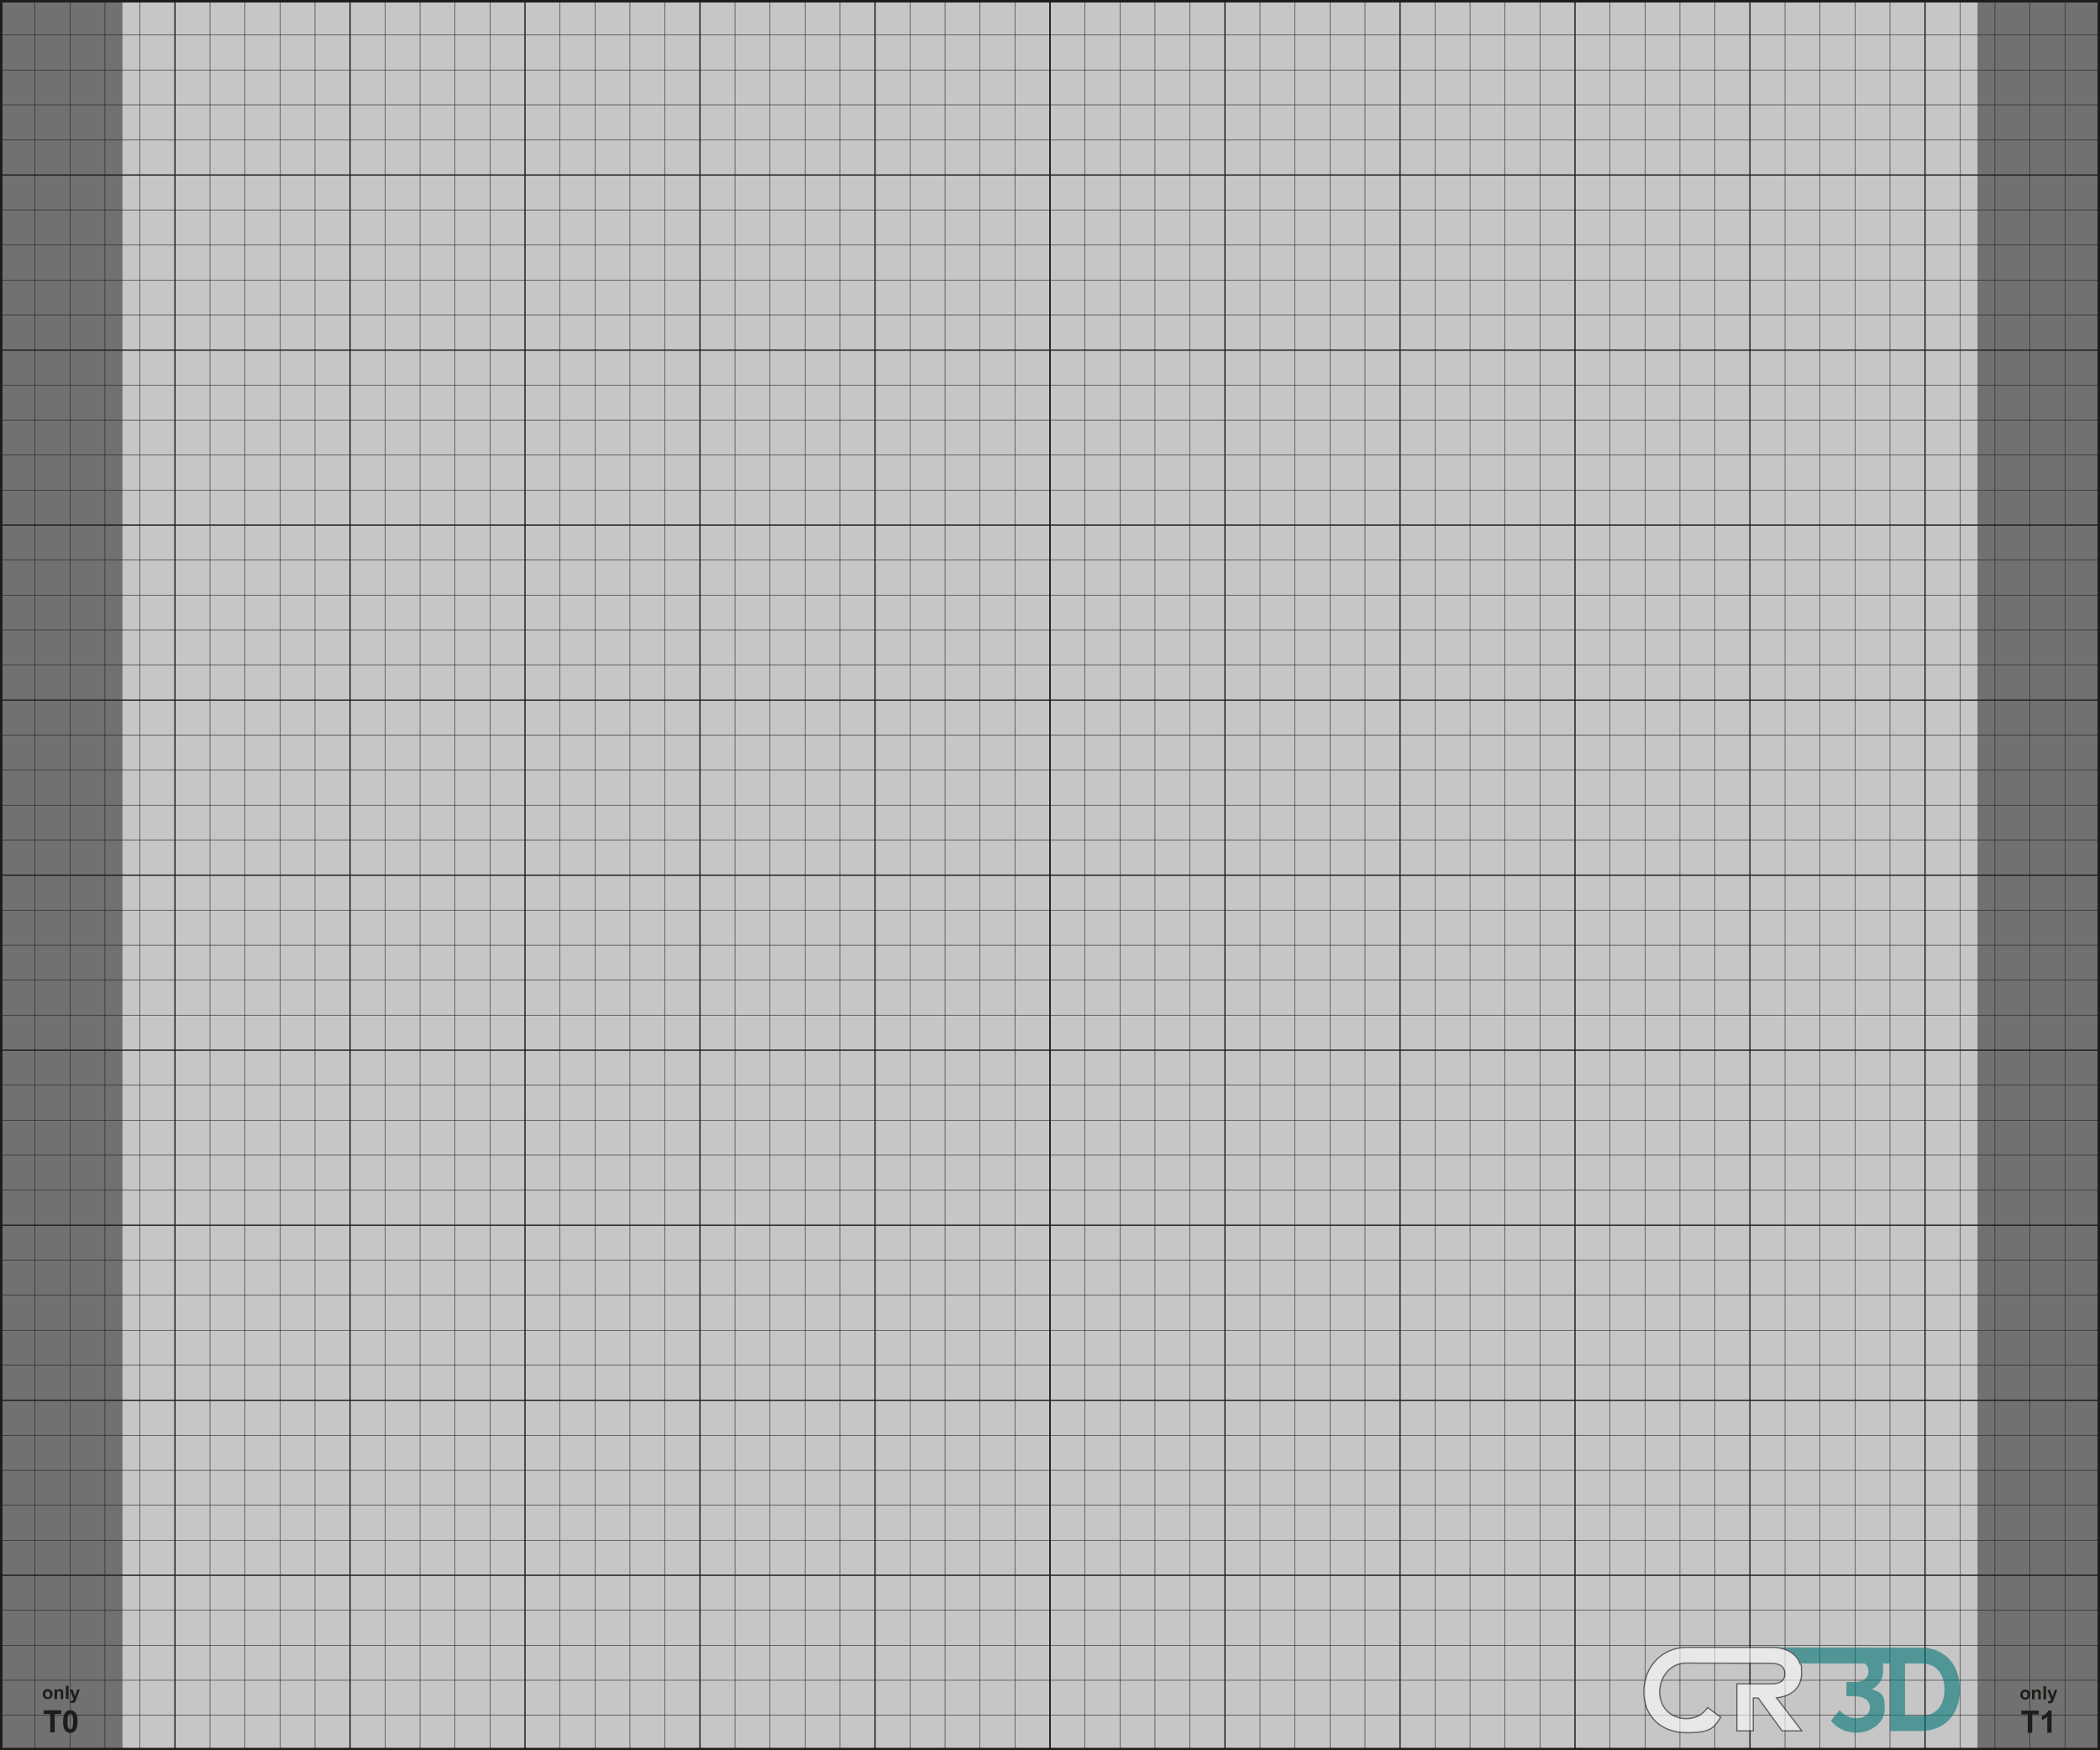 <?xml version="1.0" encoding="UTF-8"?>
<svg xmlns="http://www.w3.org/2000/svg" width="600mm" height="500mm" viewBox="0 0 1700.8 1417.3">
  <g id="a" data-name="Hintergrund">
    <rect width="1700.8" height="1417.3" style="fill: #c6c6c6; stroke-width: 0px;"/>
  </g>
  <g id="b" data-name="Druckbereiche">
    <rect width="99.2" height="1417.3" style="fill: #1d1d1b; opacity: .5; stroke-width: 0px;"/>
    <rect x="1601.6" width="99.2" height="1417.3" style="fill: #1d1d1b; opacity: .5; stroke-width: 0px;"/>
  </g>
  <g id="c" data-name="Infotext">
    <g>
      <path d="M34.6,1371.8c0-.7.2-1.3.5-2,.3-.6.8-1.1,1.4-1.5.6-.3,1.3-.5,2.1-.5,1.2,0,2.1.4,2.9,1.1.8.8,1.1,1.7,1.1,2.9s-.4,2.2-1.1,2.9c-.8.8-1.7,1.2-2.9,1.2s-1.4-.2-2-.5c-.6-.3-1.1-.8-1.5-1.4-.3-.6-.5-1.4-.5-2.3ZM36.7,1372c0,.8.2,1.4.5,1.8.4.4.8.6,1.4.6s1-.2,1.4-.6c.4-.4.5-1,.5-1.8s-.2-1.3-.5-1.8c-.4-.4-.8-.6-1.4-.6s-1,.2-1.4.6c-.4.4-.5,1-.5,1.8Z" style="fill: #1d1d1b; stroke-width: 0px;"/>
      <path d="M51.3,1375.8h-2.1v-4c0-.8,0-1.4-.1-1.6,0-.2-.2-.4-.4-.6-.2-.1-.4-.2-.7-.2s-.7,0-1,.3-.5.5-.6.8c-.1.3-.2.9-.2,1.8v3.5h-2.1v-7.8h1.9v1.1c.7-.9,1.5-1.3,2.6-1.3s.9,0,1.2.2c.4.2.7.4.9.6.2.3.3.5.4.9,0,.3.1.8.1,1.4v4.8Z" style="fill: #1d1d1b; stroke-width: 0px;"/>
      <path d="M53.4,1375.8v-10.7h2.1v10.7h-2.1Z" style="fill: #1d1d1b; stroke-width: 0px;"/>
      <path d="M56.6,1368.1h2.2l1.9,5.5,1.8-5.5h2.1l-2.7,7.5-.5,1.4c-.2.5-.4.8-.5,1-.2.2-.4.4-.6.6-.2.1-.5.3-.8.3-.3,0-.7.1-1.1.1s-.8,0-1.2-.1l-.2-1.6c.3,0,.6,0,.9,0,.5,0,.8-.1,1.1-.4.2-.3.4-.6.5-1.1l-3-7.8Z" style="fill: #1d1d1b; stroke-width: 0px;"/>
      <path d="M40.7,1402.8v-14.9h-5.3v-3h14.2v3h-5.3v14.9h-3.6Z" style="fill: #1d1d1b; stroke-width: 0px;"/>
      <path d="M57,1384.9c1.7,0,3.1.6,4.1,1.9,1.2,1.5,1.7,3.9,1.7,7.3s-.6,5.8-1.8,7.3c-1,1.2-2.3,1.8-4.1,1.8s-3.1-.7-4.2-2c-1.1-1.3-1.6-3.7-1.6-7.2s.6-5.8,1.8-7.3c1-1.2,2.3-1.8,4.1-1.8ZM57,1387.7c-.4,0-.8.1-1.1.4-.3.3-.6.7-.8,1.4-.2.9-.4,2.4-.4,4.5s.1,3.5.3,4.3.5,1.3.8,1.6c.3.3.7.4,1.1.4s.8-.1,1.1-.4c.3-.3.6-.7.8-1.4.2-.9.4-2.4.4-4.5s-.1-3.5-.3-4.3c-.2-.8-.5-1.3-.8-1.6s-.7-.4-1.1-.4Z" style="fill: #1d1d1b; stroke-width: 0px;"/>
    </g>
    <g>
      <path d="M1636.2,1372.2c0-.7.2-1.3.5-2,.3-.6.8-1.1,1.4-1.5.6-.3,1.3-.5,2.1-.5,1.2,0,2.1.4,2.9,1.1.8.8,1.1,1.7,1.1,2.9s-.4,2.2-1.1,2.9c-.8.8-1.7,1.2-2.9,1.2s-1.4-.2-2-.5c-.6-.3-1.1-.8-1.5-1.4-.3-.6-.5-1.4-.5-2.3ZM1638.3,1372.3c0,.8.2,1.4.5,1.8.4.4.8.6,1.4.6s1-.2,1.4-.6c.4-.4.5-1,.5-1.8s-.2-1.3-.5-1.8c-.4-.4-.8-.6-1.4-.6s-1,.2-1.4.6c-.4.4-.5,1-.5,1.8Z" style="fill: #1d1d1b; stroke-width: 0px;"/>
      <path d="M1652.9,1376.1h-2.1v-4c0-.8,0-1.4-.1-1.6,0-.2-.2-.4-.4-.6-.2-.1-.4-.2-.7-.2s-.7,0-1,.3-.5.5-.6.8c-.1.3-.2.9-.2,1.8v3.5h-2.1v-7.8h1.9v1.1c.7-.9,1.5-1.3,2.6-1.3s.9,0,1.2.2c.4.2.7.4.9.6.2.3.3.5.4.9,0,.3.1.8.1,1.4v4.8Z" style="fill: #1d1d1b; stroke-width: 0px;"/>
      <path d="M1655,1376.1v-10.7h2.1v10.7h-2.1Z" style="fill: #1d1d1b; stroke-width: 0px;"/>
      <path d="M1658.2,1368.4h2.2l1.9,5.5,1.8-5.5h2.1l-2.7,7.5-.5,1.4c-.2.5-.4.8-.5,1-.2.2-.4.4-.6.6-.2.1-.5.3-.8.3-.3,0-.7.1-1.1.1s-.8,0-1.2-.1l-.2-1.6c.3,0,.6,0,.9,0,.5,0,.8-.1,1.1-.4.2-.3.4-.6.5-1.1l-3-7.8Z" style="fill: #1d1d1b; stroke-width: 0px;"/>
      <path d="M1642.3,1403.1v-14.9h-5.3v-3h14.2v3h-5.3v14.9h-3.6Z" style="fill: #1d1d1b; stroke-width: 0px;"/>
      <path d="M1661.5,1403.1h-3.4v-12.9c-1.3,1.2-2.7,2-4.4,2.6v-3.1c.9-.3,1.9-.8,2.9-1.7,1.1-.8,1.8-1.8,2.2-2.9h2.8v18Z" style="fill: #1d1d1b; stroke-width: 0px;"/>
    </g>
  </g>
  <g id="d" data-name="Rahmen">
    <path d="M1698.8,2v1413.3H2V2h1696.8M1700.8,0H0v1417.3h1700.8V0h0Z" style="fill: #1d1d1b; stroke-width: 0px;"/>
  </g>
  <g id="e" data-name="50mm Linien">
    <line y1="141.7" x2="1700.8" y2="141.7" style="fill: none; stroke: #1d1d1b; stroke-miterlimit: 10;"/>
    <line y1="283.5" x2="1700.8" y2="283.5" style="fill: none; stroke: #1d1d1b; stroke-miterlimit: 10;"/>
    <line y1="425.2" x2="1700.8" y2="425.2" style="fill: none; stroke: #1d1d1b; stroke-miterlimit: 10;"/>
    <line y1="566.9" x2="1700.8" y2="566.9" style="fill: none; stroke: #1d1d1b; stroke-miterlimit: 10;"/>
    <line x1="141.7" y1="1417.3" x2="141.7" style="fill: none; stroke: #1d1d1b; stroke-miterlimit: 10;"/>
    <line x1="283.5" y1="1417.3" x2="283.5" style="fill: none; stroke: #1d1d1b; stroke-miterlimit: 10;"/>
    <line x1="425.2" y1="1417.3" x2="425.2" style="fill: none; stroke: #1d1d1b; stroke-miterlimit: 10;"/>
    <line x1="566.9" y1="1417.3" x2="566.9" style="fill: none; stroke: #1d1d1b; stroke-miterlimit: 10;"/>
    <line x1="708.7" y1="1417.3" x2="708.7" style="fill: none; stroke: #1d1d1b; stroke-miterlimit: 10;"/>
    <line x1="850.4" y1="1417.3" x2="850.4" style="fill: none; stroke: #1d1d1b; stroke-miterlimit: 10;"/>
    <line y1="708.7" x2="1700.8" y2="708.7" style="fill: none; stroke: #1d1d1b; stroke-miterlimit: 10;"/>
    <line y1="850.4" x2="1700.8" y2="850.4" style="fill: none; stroke: #1d1d1b; stroke-miterlimit: 10;"/>
    <line y1="1133.9" x2="1700.8" y2="1133.9" style="fill: none; stroke: #1d1d1b; stroke-miterlimit: 10;"/>
    <line y1="992.1" x2="1700.8" y2="992.1" style="fill: none; stroke: #1d1d1b; stroke-miterlimit: 10;"/>
    <line y1="1275.6" x2="1700.8" y2="1275.6" style="fill: none; stroke: #1d1d1b; stroke-miterlimit: 10;"/>
    <line x1="850.4" y1="1417.3" x2="850.4" style="fill: none; stroke: #1d1d1b; stroke-miterlimit: 10;"/>
    <line x1="992.1" y1="1417.3" x2="992.1" style="fill: none; stroke: #1d1d1b; stroke-miterlimit: 10;"/>
    <line x1="1133.9" y1="1417.3" x2="1133.9" style="fill: none; stroke: #1d1d1b; stroke-miterlimit: 10;"/>
    <line x1="1275.6" y1="1417.3" x2="1275.6" style="fill: none; stroke: #1d1d1b; stroke-miterlimit: 10;"/>
    <line x1="1417.3" y1="1417.3" x2="1417.3" style="fill: none; stroke: #1d1d1b; stroke-miterlimit: 10;"/>
    <line x1="1559.1" y1="1417.3" x2="1559.1" style="fill: none; stroke: #1d1d1b; stroke-miterlimit: 10;"/>
    <line y1="737" x2="1700.8" y2="737" style="fill: none; stroke: #1d1d1b; stroke-miterlimit: 10; stroke-width: .4px;"/>
    <line y1="765.4" x2="1700.8" y2="765.4" style="fill: none; stroke: #1d1d1b; stroke-miterlimit: 10; stroke-width: .4px;"/>
    <line y1="793.7" x2="1700.8" y2="793.7" style="fill: none; stroke: #1d1d1b; stroke-miterlimit: 10; stroke-width: .4px;"/>
    <line y1="822" x2="1700.8" y2="822" style="fill: none; stroke: #1d1d1b; stroke-miterlimit: 10; stroke-width: .4px;"/>
    <line y1="878.7" x2="1700.8" y2="878.7" style="fill: none; stroke: #1d1d1b; stroke-miterlimit: 10; stroke-width: .4px;"/>
    <line y1="907.1" x2="1700.8" y2="907.1" style="fill: none; stroke: #1d1d1b; stroke-miterlimit: 10; stroke-width: .4px;"/>
    <line y1="935.4" x2="1700.8" y2="935.4" style="fill: none; stroke: #1d1d1b; stroke-miterlimit: 10; stroke-width: .4px;"/>
    <line y1="963.8" x2="1700.8" y2="963.8" style="fill: none; stroke: #1d1d1b; stroke-miterlimit: 10; stroke-width: .4px;"/>
    <line y1="1020.5" x2="1700.8" y2="1020.5" style="fill: none; stroke: #1d1d1b; stroke-miterlimit: 10; stroke-width: .4px;"/>
    <line y1="1048.8" x2="1700.8" y2="1048.8" style="fill: none; stroke: #1d1d1b; stroke-miterlimit: 10; stroke-width: .4px;"/>
    <line y1="1077.2" x2="1700.8" y2="1077.2" style="fill: none; stroke: #1d1d1b; stroke-miterlimit: 10; stroke-width: .4px;"/>
    <line y1="1105.5" x2="1700.8" y2="1105.5" style="fill: none; stroke: #1d1d1b; stroke-miterlimit: 10; stroke-width: .4px;"/>
    <line y1="1162.2" x2="1700.8" y2="1162.2" style="fill: none; stroke: #1d1d1b; stroke-miterlimit: 10; stroke-width: .4px;"/>
    <line y1="1190.6" x2="1700.8" y2="1190.6" style="fill: none; stroke: #1d1d1b; stroke-miterlimit: 10; stroke-width: .4px;"/>
    <line y1="1218.9" x2="1700.8" y2="1218.9" style="fill: none; stroke: #1d1d1b; stroke-miterlimit: 10; stroke-width: .4px;"/>
    <line y1="1247.2" x2="1700.8" y2="1247.2" style="fill: none; stroke: #1d1d1b; stroke-miterlimit: 10; stroke-width: .4px;"/>
    <line y1="1303.9" x2="1700.8" y2="1303.9" style="fill: none; stroke: #1d1d1b; stroke-miterlimit: 10; stroke-width: .4px;"/>
    <line y1="1332.3" x2="1700.8" y2="1332.3" style="fill: none; stroke: #1d1d1b; stroke-miterlimit: 10; stroke-width: .4px;"/>
    <line y1="1360.6" x2="1700.8" y2="1360.6" style="fill: none; stroke: #1d1d1b; stroke-miterlimit: 10; stroke-width: .4px;"/>
    <line y1="1389" x2="1700.8" y2="1389" style="fill: none; stroke: #1d1d1b; stroke-miterlimit: 10; stroke-width: .4px;"/>
    <line x1="878.7" y1="1417.3" x2="878.7" style="fill: none; stroke: #1d1d1b; stroke-miterlimit: 10; stroke-width: .4px;"/>
    <line x1="907.1" y1="1417.3" x2="907.1" style="fill: none; stroke: #1d1d1b; stroke-miterlimit: 10; stroke-width: .4px;"/>
    <line x1="935.4" y1="1417.3" x2="935.4" style="fill: none; stroke: #1d1d1b; stroke-miterlimit: 10; stroke-width: .4px;"/>
    <line x1="963.8" y1="1417.3" x2="963.8" style="fill: none; stroke: #1d1d1b; stroke-miterlimit: 10; stroke-width: .4px;"/>
    <line x1="1020.5" y1="1417.3" x2="1020.5" style="fill: none; stroke: #1d1d1b; stroke-miterlimit: 10; stroke-width: .4px;"/>
    <line x1="1048.8" y1="1417.3" x2="1048.8" style="fill: none; stroke: #1d1d1b; stroke-miterlimit: 10; stroke-width: .4px;"/>
    <line x1="1077.2" y1="1417.3" x2="1077.2" style="fill: none; stroke: #1d1d1b; stroke-miterlimit: 10; stroke-width: .4px;"/>
    <line x1="1105.5" y1="1417.3" x2="1105.5" style="fill: none; stroke: #1d1d1b; stroke-miterlimit: 10; stroke-width: .4px;"/>
    <line x1="1162.2" y1="1417.3" x2="1162.2" style="fill: none; stroke: #1d1d1b; stroke-miterlimit: 10; stroke-width: .4px;"/>
    <line x1="1190.6" y1="1417.3" x2="1190.6" style="fill: none; stroke: #1d1d1b; stroke-miterlimit: 10; stroke-width: .4px;"/>
    <line x1="1218.9" y1="1417.3" x2="1218.9" style="fill: none; stroke: #1d1d1b; stroke-miterlimit: 10; stroke-width: .4px;"/>
    <line x1="1247.2" y1="1417.3" x2="1247.2" style="fill: none; stroke: #1d1d1b; stroke-miterlimit: 10; stroke-width: .4px;"/>
    <line x1="1303.9" y1="1417.3" x2="1303.9" style="fill: none; stroke: #1d1d1b; stroke-miterlimit: 10; stroke-width: .4px;"/>
    <line x1="1332.3" y1="1417.3" x2="1332.3" style="fill: none; stroke: #1d1d1b; stroke-miterlimit: 10; stroke-width: .4px;"/>
    <line x1="1360.6" y1="1417.3" x2="1360.6" style="fill: none; stroke: #1d1d1b; stroke-miterlimit: 10; stroke-width: .4px;"/>
    <line x1="1389" y1="1417.3" x2="1389" style="fill: none; stroke: #1d1d1b; stroke-miterlimit: 10; stroke-width: .4px;"/>
    <line x1="1445.7" y1="1417.3" x2="1445.7" style="fill: none; stroke: #1d1d1b; stroke-miterlimit: 10; stroke-width: .4px;"/>
    <line x1="1474" y1="1417.3" x2="1474" style="fill: none; stroke: #1d1d1b; stroke-miterlimit: 10; stroke-width: .4px;"/>
    <line x1="1502.4" y1="1417.3" x2="1502.4" style="fill: none; stroke: #1d1d1b; stroke-miterlimit: 10; stroke-width: .4px;"/>
    <line x1="1530.7" y1="1417.3" x2="1530.7" style="fill: none; stroke: #1d1d1b; stroke-miterlimit: 10; stroke-width: .4px;"/>
    <line x1="1587.4" y1="1417.3" x2="1587.4" style="fill: none; stroke: #1d1d1b; stroke-miterlimit: 10; stroke-width: .4px;"/>
    <line x1="1615.7" y1="1417.3" x2="1615.7" style="fill: none; stroke: #1d1d1b; stroke-miterlimit: 10; stroke-width: .4px;"/>
    <line x1="1644.1" y1="1417.3" x2="1644.1" style="fill: none; stroke: #1d1d1b; stroke-miterlimit: 10; stroke-width: .4px;"/>
    <line x1="1672.4" y1="1417.3" x2="1672.4" style="fill: none; stroke: #1d1d1b; stroke-miterlimit: 10; stroke-width: .4px;"/>
  </g>
  <g id="f" data-name="10mm Linien">
    <line x1="28.3" y1="1417.3" x2="28.3" style="fill: none; stroke: #1d1d1b; stroke-miterlimit: 10; stroke-width: .4px;"/>
    <line x1="56.7" y1="1417.3" x2="56.7" style="fill: none; stroke: #1d1d1b; stroke-miterlimit: 10; stroke-width: .4px;"/>
    <line x1="85" y1="1417.3" x2="85" style="fill: none; stroke: #1d1d1b; stroke-miterlimit: 10; stroke-width: .4px;"/>
    <line x1="113.4" y1="1417.3" x2="113.4" style="fill: none; stroke: #1d1d1b; stroke-miterlimit: 10; stroke-width: .4px;"/>
    <line x1="170.1" y1="1417.3" x2="170.1" style="fill: none; stroke: #1d1d1b; stroke-miterlimit: 10; stroke-width: .4px;"/>
    <line x1="198.4" y1="1417.3" x2="198.4" style="fill: none; stroke: #1d1d1b; stroke-miterlimit: 10; stroke-width: .4px;"/>
    <line x1="226.8" y1="1417.3" x2="226.8" style="fill: none; stroke: #1d1d1b; stroke-miterlimit: 10; stroke-width: .4px;"/>
    <line x1="255.1" y1="1417.3" x2="255.1" style="fill: none; stroke: #1d1d1b; stroke-miterlimit: 10; stroke-width: .4px;"/>
    <line x1="311.8" y1="1417.3" x2="311.8" style="fill: none; stroke: #1d1d1b; stroke-miterlimit: 10; stroke-width: .4px;"/>
    <line x1="340.2" y1="1417.3" x2="340.2" style="fill: none; stroke: #1d1d1b; stroke-miterlimit: 10; stroke-width: .4px;"/>
    <line x1="368.5" y1="1417.3" x2="368.5" style="fill: none; stroke: #1d1d1b; stroke-miterlimit: 10; stroke-width: .4px;"/>
    <line x1="396.9" y1="1417.3" x2="396.9" style="fill: none; stroke: #1d1d1b; stroke-miterlimit: 10; stroke-width: .4px;"/>
    <line x1="453.5" y1="1417.3" x2="453.5" style="fill: none; stroke: #1d1d1b; stroke-miterlimit: 10; stroke-width: .4px;"/>
    <line x1="481.9" y1="1417.3" x2="481.9" style="fill: none; stroke: #1d1d1b; stroke-miterlimit: 10; stroke-width: .4px;"/>
    <line x1="510.2" y1="1417.3" x2="510.2" style="fill: none; stroke: #1d1d1b; stroke-miterlimit: 10; stroke-width: .4px;"/>
    <line x1="538.6" y1="1417.3" x2="538.6" style="fill: none; stroke: #1d1d1b; stroke-miterlimit: 10; stroke-width: .4px;"/>
    <line x1="595.3" y1="1417.3" x2="595.3" style="fill: none; stroke: #1d1d1b; stroke-miterlimit: 10; stroke-width: .4px;"/>
    <line x1="623.6" y1="1417.3" x2="623.6" style="fill: none; stroke: #1d1d1b; stroke-miterlimit: 10; stroke-width: .4px;"/>
    <line x1="652" y1="1417.3" x2="652" style="fill: none; stroke: #1d1d1b; stroke-miterlimit: 10; stroke-width: .4px;"/>
    <line x1="680.3" y1="1417.3" x2="680.3" style="fill: none; stroke: #1d1d1b; stroke-miterlimit: 10; stroke-width: .4px;"/>
    <line x1="737" y1="1417.3" x2="737" style="fill: none; stroke: #1d1d1b; stroke-miterlimit: 10; stroke-width: .4px;"/>
    <line x1="765.4" y1="1417.3" x2="765.4" style="fill: none; stroke: #1d1d1b; stroke-miterlimit: 10; stroke-width: .4px;"/>
    <line x1="793.7" y1="1417.3" x2="793.7" style="fill: none; stroke: #1d1d1b; stroke-miterlimit: 10; stroke-width: .4px;"/>
    <line x1="822" y1="1417.3" x2="822" style="fill: none; stroke: #1d1d1b; stroke-miterlimit: 10; stroke-width: .4px;"/>
    <line y1="28.3" x2="1700.8" y2="28.3" style="fill: none; stroke: #1d1d1b; stroke-miterlimit: 10; stroke-width: .4px;"/>
    <line y1="56.7" x2="1700.8" y2="56.7" style="fill: none; stroke: #1d1d1b; stroke-miterlimit: 10; stroke-width: .4px;"/>
    <line y1="85" x2="1700.8" y2="85" style="fill: none; stroke: #1d1d1b; stroke-miterlimit: 10; stroke-width: .4px;"/>
    <line y1="113.4" x2="1700.8" y2="113.4" style="fill: none; stroke: #1d1d1b; stroke-miterlimit: 10; stroke-width: .4px;"/>
    <line y1="170.1" x2="1700.8" y2="170.1" style="fill: none; stroke: #1d1d1b; stroke-miterlimit: 10; stroke-width: .4px;"/>
    <line y1="198.4" x2="1700.8" y2="198.4" style="fill: none; stroke: #1d1d1b; stroke-miterlimit: 10; stroke-width: .4px;"/>
    <line y1="226.8" x2="1700.8" y2="226.8" style="fill: none; stroke: #1d1d1b; stroke-miterlimit: 10; stroke-width: .4px;"/>
    <line y1="255.1" x2="1700.8" y2="255.1" style="fill: none; stroke: #1d1d1b; stroke-miterlimit: 10; stroke-width: .4px;"/>
    <line y1="311.8" x2="1700.8" y2="311.8" style="fill: none; stroke: #1d1d1b; stroke-miterlimit: 10; stroke-width: .4px;"/>
    <line y1="340.2" x2="1700.8" y2="340.2" style="fill: none; stroke: #1d1d1b; stroke-miterlimit: 10; stroke-width: .4px;"/>
    <line y1="368.5" x2="1700.8" y2="368.5" style="fill: none; stroke: #1d1d1b; stroke-miterlimit: 10; stroke-width: .4px;"/>
    <line y1="396.9" x2="1700.8" y2="396.9" style="fill: none; stroke: #1d1d1b; stroke-miterlimit: 10; stroke-width: .4px;"/>
    <line y1="453.5" x2="1700.8" y2="453.5" style="fill: none; stroke: #1d1d1b; stroke-miterlimit: 10; stroke-width: .4px;"/>
    <line y1="481.9" x2="1700.8" y2="481.9" style="fill: none; stroke: #1d1d1b; stroke-miterlimit: 10; stroke-width: .4px;"/>
    <line y1="510.2" x2="1700.8" y2="510.2" style="fill: none; stroke: #1d1d1b; stroke-miterlimit: 10; stroke-width: .4px;"/>
    <line y1="538.6" x2="1700.8" y2="538.6" style="fill: none; stroke: #1d1d1b; stroke-miterlimit: 10; stroke-width: .4px;"/>
    <line y1="595.3" x2="1700.8" y2="595.3" style="fill: none; stroke: #1d1d1b; stroke-miterlimit: 10; stroke-width: .4px;"/>
    <line y1="623.6" x2="1700.8" y2="623.6" style="fill: none; stroke: #1d1d1b; stroke-miterlimit: 10; stroke-width: .4px;"/>
    <line y1="652" x2="1700.8" y2="652" style="fill: none; stroke: #1d1d1b; stroke-miterlimit: 10; stroke-width: .4px;"/>
    <line y1="680.3" x2="1700.8" y2="680.3" style="fill: none; stroke: #1d1d1b; stroke-miterlimit: 10; stroke-width: .4px;"/>
  </g>
  <g id="g" data-name="Logo">
    <g style="opacity: .6;">
      <path d="M1556,1346.9h-12.8v42.4c0,0,12.7,0,12.7,0,12.8,0,19-8.9,19-21.2,0-12.4-6.1-21.2-18.9-21.2Z" style="fill: none; stroke-width: 0px;"/>
      <path d="M1556,1334.3s-124.4-.3-124.5-.3h3.3c11.7,0,19.7,5,22.7,12.7,0,0,0,.2,0,.3h52.6c1.9,1.4,3.1,3.6,3.1,6.4,0,5.7-4.8,8.6-10.7,8.6h-7.1v11.6h7.1c6.5,0,11.9,3.1,11.9,8.9s-4.8,8.8-10.7,8.8-10.3-2.4-13.8-6.5l-7,8.5c4.6,6.2,12.1,9.8,21.2,9.8s22.4-6.4,22.4-19.7-4-12.7-10.4-15.5c5.7-3,9.1-8.2,9.1-15.3s-.3-3.8-.7-5.5h6.2v54.6c0,0,25,0,25,0,19,0,31.6-13.1,31.6-33.4.1-20.6-12.4-34-31.4-34.1ZM1555.7,1389.4h-12.8v-42.4h12.9c12.8,0,19,8.8,19,21.2s-6.3,21.2-19.1,21.2Z" style="fill: #037678; stroke-width: 0px;"/>
      <path d="M1438.8,1374.8c12.7-1.2,20.3-8.7,20.3-19.6s-.5-5.8-1.4-8.2c0,0,0-.2,0-.3-3-7.7-11-12.7-22.7-12.7h-69.4c-20.1.2-34.3,16.3-34.3,36.1s14.3,33,34.6,33,22-4,27.8-12.6l-10.7-7.8c-4,5.8-9.9,9-17.2,9-11.6,0-21.5-8.2-21.6-21.5,0-12.7,9-23.5,21.3-23.5,0,0,0,0,0,0h0l69.1.2c7,0,10.9,2.8,10.9,8.4s-3.8,8.3-11,8.2h-27.8c0,0,0,38.1,0,38.1h13.3v-26.6h4l19.3,26.6h16l-20.4-26.7Z" style="fill: #fff; stroke: #1e1e1c; stroke-miterlimit: 10;"/>
    </g>
  </g>
</svg>